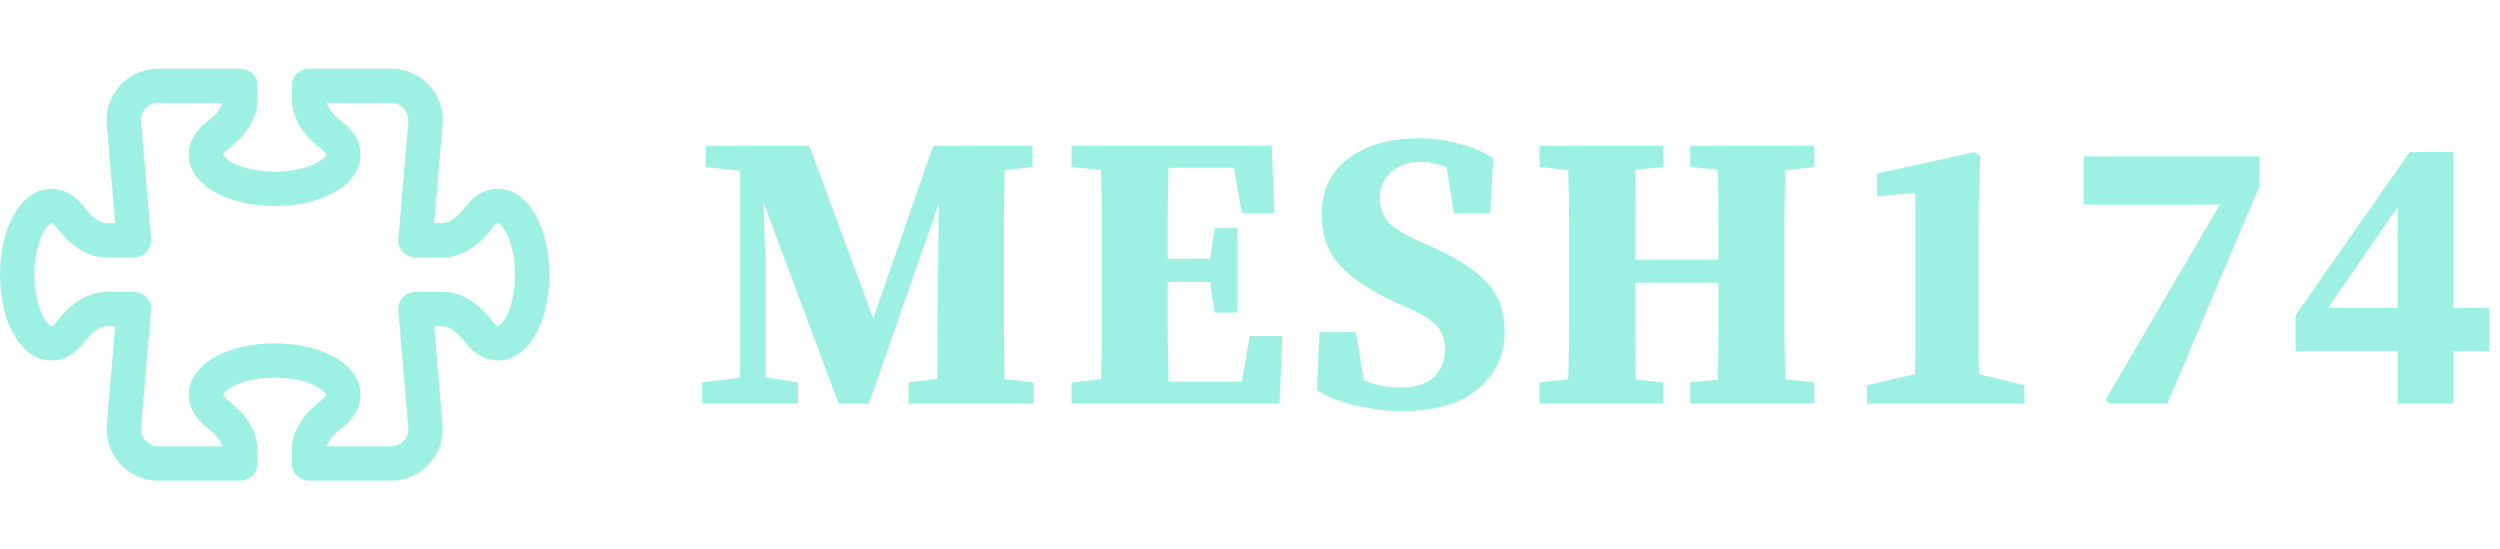 <svg width="223" height="49" viewBox="0 0 223 49" fill="none" xmlns="http://www.w3.org/2000/svg">
<path d="M62.63 36V34.11L66.025 33.69V15.245L62.945 14.895V13.005H72.185L77.89 28.405L83.245 13.005H92.1V14.895L89.615 15.175C89.592 16.598 89.568 18.045 89.545 19.515C89.545 20.962 89.545 22.408 89.545 23.855V25.15C89.545 26.597 89.545 28.043 89.545 29.49C89.568 30.937 89.592 32.383 89.615 33.83L92.205 34.11V36H81.04V34.11L83.595 33.795C83.642 32.372 83.653 30.983 83.63 29.63C83.63 28.277 83.642 27.028 83.665 25.885L83.735 18.15L77.505 36H74.81L68.125 18.115L68.3 25.115V33.655L71.17 34.11V36H62.63Z" fill="#9CF1E2"/>
<path d="M95.582 14.895V13.005H113.432L113.677 19.025H110.772L110.072 14.965H104.227C104.203 16.295 104.18 17.637 104.157 18.99C104.157 20.343 104.157 21.708 104.157 23.085H107.937L108.357 20.355H110.387V27.88H108.357L107.937 25.15H104.157C104.157 26.76 104.157 28.288 104.157 29.735C104.18 31.182 104.203 32.617 104.227 34.04H110.772L111.472 29.98H114.377L114.132 36H95.582V34.11L98.207 33.83C98.254 32.407 98.277 30.972 98.277 29.525C98.277 28.078 98.277 26.62 98.277 25.15V23.855C98.277 22.408 98.277 20.962 98.277 19.515C98.277 18.045 98.254 16.598 98.207 15.175L95.582 14.895Z" fill="#9CF1E2"/>
<path d="M125.077 36.665C123.771 36.665 122.429 36.513 121.052 36.21C119.676 35.907 118.486 35.44 117.482 34.81L117.692 29.63H120.947L121.647 33.935C122.184 34.145 122.721 34.308 123.257 34.425C123.794 34.518 124.389 34.565 125.042 34.565C126.302 34.565 127.259 34.25 127.912 33.62C128.566 32.967 128.892 32.173 128.892 31.24C128.892 30.307 128.647 29.583 128.157 29.07C127.691 28.557 126.932 28.067 125.882 27.6L124.377 26.935C122.324 25.978 120.726 24.917 119.582 23.75C118.462 22.583 117.902 21.032 117.902 19.095C117.902 16.995 118.684 15.35 120.247 14.16C121.834 12.947 123.946 12.34 126.582 12.34C127.842 12.34 129.044 12.503 130.187 12.83C131.354 13.133 132.357 13.565 133.197 14.125L132.917 19.025H129.697L129.032 14.895C128.659 14.755 128.286 14.65 127.912 14.58C127.539 14.487 127.131 14.44 126.687 14.44C125.684 14.44 124.832 14.732 124.132 15.315C123.432 15.898 123.082 16.668 123.082 17.625C123.082 18.558 123.351 19.305 123.887 19.865C124.447 20.402 125.241 20.903 126.267 21.37L127.912 22.105C130.129 23.108 131.727 24.17 132.707 25.29C133.711 26.387 134.212 27.822 134.212 29.595C134.212 31.648 133.431 33.34 131.867 34.67C130.327 36 128.064 36.665 125.077 36.665Z" fill="#9CF1E2"/>
<path d="M150.77 14.895V13.005H161.83V14.895L159.24 15.175C159.217 16.598 159.194 18.033 159.17 19.48C159.17 20.927 159.17 22.385 159.17 23.855V25.15C159.17 26.573 159.17 28.02 159.17 29.49C159.194 30.937 159.217 32.383 159.24 33.83L161.83 34.11V36H150.77V34.11L153.22 33.865C153.267 32.418 153.29 30.972 153.29 29.525C153.29 28.078 153.29 26.643 153.29 25.22H145.835C145.835 26.783 145.835 28.277 145.835 29.7C145.859 31.1 145.882 32.488 145.905 33.865L148.355 34.11V36H137.33V34.11L139.885 33.83C139.932 32.407 139.955 30.972 139.955 29.525C139.955 28.078 139.955 26.62 139.955 25.15V23.855C139.955 22.408 139.955 20.962 139.955 19.515C139.955 18.068 139.932 16.622 139.885 15.175L137.33 14.895V13.005H148.355V14.895L145.905 15.14C145.882 16.563 145.859 17.975 145.835 19.375C145.835 20.775 145.835 22.035 145.835 23.155H153.29C153.29 21.825 153.29 20.495 153.29 19.165C153.29 17.812 153.267 16.47 153.22 15.14L150.77 14.895Z" fill="#9CF1E2"/>
<path d="M167.418 15.49L176.133 13.565L176.623 13.915L176.483 18.885V28.72C176.483 29.49 176.483 30.26 176.483 31.03C176.483 31.8 176.495 32.582 176.518 33.375L180.578 34.355V36H166.543V34.355L170.813 33.375C170.836 32.605 170.848 31.835 170.848 31.065C170.848 30.272 170.848 29.49 170.848 28.72V17.205L167.418 17.52V15.49Z" fill="#9CF1E2"/>
<path d="M187.823 35.65L198.008 18.255H185.863V13.95H201.543V16.61L193.318 36H188.173L187.823 35.65Z" fill="#9CF1E2"/>
<path d="M222.052 31.31H218.832V36H213.862V31.31H204.762V28.125L214.947 13.565H218.832V27.46H222.052V31.31ZM207.667 27.46H213.862V18.465L207.667 27.46Z" fill="#9CF1E2"/>
<g clip-path="url(#clip0)">
<path d="M39.469 37.837C39.531 38.475 39.459 39.118 39.258 39.727C39.056 40.335 38.73 40.894 38.299 41.369C37.868 41.843 37.343 42.222 36.757 42.482C36.172 42.741 35.538 42.875 34.897 42.875H27.562C27.156 42.875 26.767 42.714 26.48 42.426C26.193 42.139 26.031 41.75 26.031 41.344V40.174C26.031 38.042 27.553 36.554 28.702 35.675C28.84 35.577 28.959 35.454 29.054 35.314C29.069 35.29 29.082 35.264 29.091 35.237L29.094 35.219V35.21L29.085 35.179C29.072 35.148 29.042 35.093 28.974 35.017C28.74 34.767 28.459 34.565 28.147 34.422C27.287 33.994 26.001 33.688 24.5 33.688C22.993 33.688 21.707 33.994 20.856 34.422C20.543 34.565 20.261 34.766 20.026 35.017C19.975 35.074 19.934 35.139 19.906 35.21V35.237C19.915 35.264 19.928 35.29 19.943 35.314C20.038 35.454 20.157 35.577 20.295 35.675C21.444 36.554 22.966 38.042 22.966 40.174V41.344C22.966 41.749 22.805 42.138 22.518 42.425C22.232 42.712 21.843 42.874 21.438 42.875H14.103C13.462 42.875 12.829 42.741 12.243 42.482C11.657 42.222 11.132 41.843 10.701 41.369C10.271 40.894 9.944 40.335 9.742 39.727C9.541 39.118 9.469 38.475 9.53 37.837L10.275 29.094H9.549C8.952 29.094 8.263 29.544 7.482 30.564C6.839 31.403 5.865 32.156 4.594 32.156C2.854 32.156 1.694 30.787 1.06 29.516C0.377 28.154 0 26.377 0 24.5C0 22.623 0.377 20.846 1.06 19.484C1.694 18.213 2.854 16.844 4.594 16.844C5.865 16.844 6.839 17.597 7.482 18.436C8.263 19.456 8.952 19.906 9.549 19.906H10.275L9.53 11.163C9.469 10.525 9.541 9.881 9.742 9.273C9.944 8.665 10.271 8.106 10.701 7.631C11.132 7.157 11.657 6.778 12.243 6.518C12.829 6.259 13.462 6.125 14.103 6.125L21.438 6.125C21.844 6.125 22.233 6.286 22.52 6.573C22.807 6.861 22.969 7.25 22.969 7.656V8.826C22.969 10.958 21.447 12.446 20.298 13.325C20.16 13.423 20.041 13.546 19.946 13.686C19.931 13.71 19.918 13.736 19.909 13.763L19.906 13.781V13.79C19.934 13.862 19.975 13.929 20.026 13.986C20.26 14.235 20.541 14.436 20.853 14.578C21.713 15.006 22.999 15.312 24.5 15.312C26.004 15.312 27.293 15.006 28.144 14.578C28.457 14.435 28.739 14.234 28.974 13.983C29.025 13.927 29.066 13.861 29.094 13.79V13.781L29.091 13.763C29.082 13.736 29.069 13.71 29.054 13.686C29.005 13.604 28.901 13.478 28.702 13.325C27.553 12.446 26.031 10.958 26.031 8.826V7.656C26.031 7.25 26.193 6.861 26.48 6.573C26.767 6.286 27.156 6.125 27.562 6.125H34.897C35.538 6.125 36.172 6.259 36.757 6.518C37.343 6.778 37.868 7.157 38.299 7.631C38.73 8.106 39.056 8.665 39.258 9.273C39.459 9.881 39.531 10.525 39.469 11.163L38.722 19.906H39.451C40.048 19.906 40.737 19.456 41.518 18.436C42.161 17.597 43.135 16.844 44.406 16.844C46.146 16.844 47.306 18.213 47.94 19.484C48.623 20.846 49 22.623 49 24.5C49 26.377 48.623 28.154 47.94 29.516C47.306 30.787 46.146 32.156 44.406 32.156C43.135 32.156 42.161 31.403 41.518 30.564C40.737 29.544 40.048 29.094 39.451 29.094H38.722L39.469 37.837ZM34.897 39.812C35.111 39.813 35.323 39.768 35.519 39.681C35.715 39.595 35.89 39.468 36.034 39.309C36.178 39.15 36.286 38.963 36.353 38.76C36.42 38.556 36.444 38.341 36.422 38.128L36.419 38.107L35.531 27.694C35.513 27.483 35.539 27.27 35.607 27.069C35.675 26.868 35.785 26.684 35.928 26.527C36.072 26.371 36.246 26.246 36.44 26.161C36.634 26.076 36.844 26.031 37.056 26.031H39.451C41.583 26.031 43.071 27.553 43.95 28.702C44.048 28.84 44.171 28.959 44.311 29.054C44.335 29.069 44.361 29.082 44.388 29.091L44.406 29.094H44.415C44.487 29.066 44.554 29.025 44.611 28.974C44.86 28.74 45.061 28.459 45.203 28.147C45.631 27.287 45.938 26.001 45.938 24.5C45.938 22.996 45.631 21.707 45.203 20.856C44.988 20.427 44.774 20.167 44.608 20.026C44.551 19.975 44.486 19.934 44.415 19.906H44.406L44.388 19.909C44.361 19.918 44.335 19.931 44.311 19.946C44.171 20.041 44.048 20.16 43.95 20.298C43.071 21.447 41.583 22.969 39.451 22.969H37.056C36.844 22.969 36.635 22.925 36.441 22.839C36.247 22.754 36.073 22.63 35.929 22.474C35.786 22.317 35.677 22.133 35.608 21.933C35.539 21.733 35.513 21.52 35.531 21.309L36.419 10.872C36.441 10.659 36.417 10.444 36.35 10.241C36.284 10.038 36.175 9.851 36.032 9.692C35.888 9.533 35.713 9.407 35.518 9.32C35.322 9.233 35.111 9.188 34.897 9.188H29.146C29.293 9.696 29.743 10.265 30.564 10.893C31.403 11.536 32.156 12.51 32.156 13.781C32.156 15.521 30.787 16.681 29.516 17.315C28.154 17.998 26.377 18.375 24.5 18.375C22.623 18.375 20.846 17.998 19.484 17.315C18.213 16.681 16.844 15.521 16.844 13.781C16.844 12.51 17.597 11.536 18.436 10.893C19.257 10.265 19.707 9.699 19.854 9.188H14.103C13.889 9.187 13.677 9.232 13.481 9.319C13.285 9.405 13.11 9.532 12.966 9.691C12.822 9.85 12.714 10.037 12.647 10.24C12.58 10.444 12.556 10.659 12.578 10.872L12.581 10.893L13.469 21.306C13.487 21.517 13.461 21.73 13.393 21.931C13.325 22.132 13.215 22.316 13.072 22.473C12.928 22.629 12.754 22.754 12.56 22.839C12.366 22.924 12.156 22.969 11.944 22.969H9.549C7.417 22.969 5.929 21.447 5.05 20.298C4.897 20.099 4.771 19.995 4.689 19.946C4.649 19.922 4.624 19.915 4.612 19.909C4.606 19.907 4.6 19.906 4.594 19.906H4.585C4.513 19.934 4.446 19.975 4.389 20.026C4.14 20.26 3.939 20.541 3.797 20.853C3.369 21.71 3.062 22.996 3.062 24.5C3.062 26.007 3.369 27.293 3.797 28.144C3.94 28.457 4.141 28.739 4.392 28.974C4.449 29.025 4.514 29.065 4.585 29.094H4.594L4.612 29.091C4.639 29.082 4.665 29.069 4.689 29.054C4.829 28.959 4.952 28.84 5.05 28.702C5.929 27.553 7.417 26.031 9.549 26.031H11.944C12.156 26.031 12.366 26.076 12.56 26.161C12.754 26.246 12.928 26.371 13.072 26.527C13.215 26.684 13.325 26.868 13.393 27.069C13.461 27.27 13.487 27.483 13.469 27.694L12.581 38.128C12.559 38.341 12.583 38.556 12.649 38.759C12.716 38.962 12.825 39.149 12.968 39.308C13.112 39.467 13.287 39.593 13.482 39.68C13.678 39.767 13.889 39.812 14.103 39.812L19.854 39.812C19.707 39.304 19.257 38.734 18.436 38.107C17.597 37.464 16.844 36.49 16.844 35.219C16.844 33.479 18.213 32.319 19.484 31.685C20.846 31.002 22.623 30.625 24.5 30.625C26.377 30.625 28.154 31.002 29.516 31.685C30.787 32.319 32.156 33.479 32.156 35.219C32.156 36.49 31.403 37.464 30.564 38.107C29.743 38.734 29.293 39.301 29.146 39.812H34.897Z" fill="#9CF1E2"/>
</g>
<defs>
<clipPath id="clip0">
<rect width="49" height="49" fill="white"/>
</clipPath>
</defs>
</svg>
